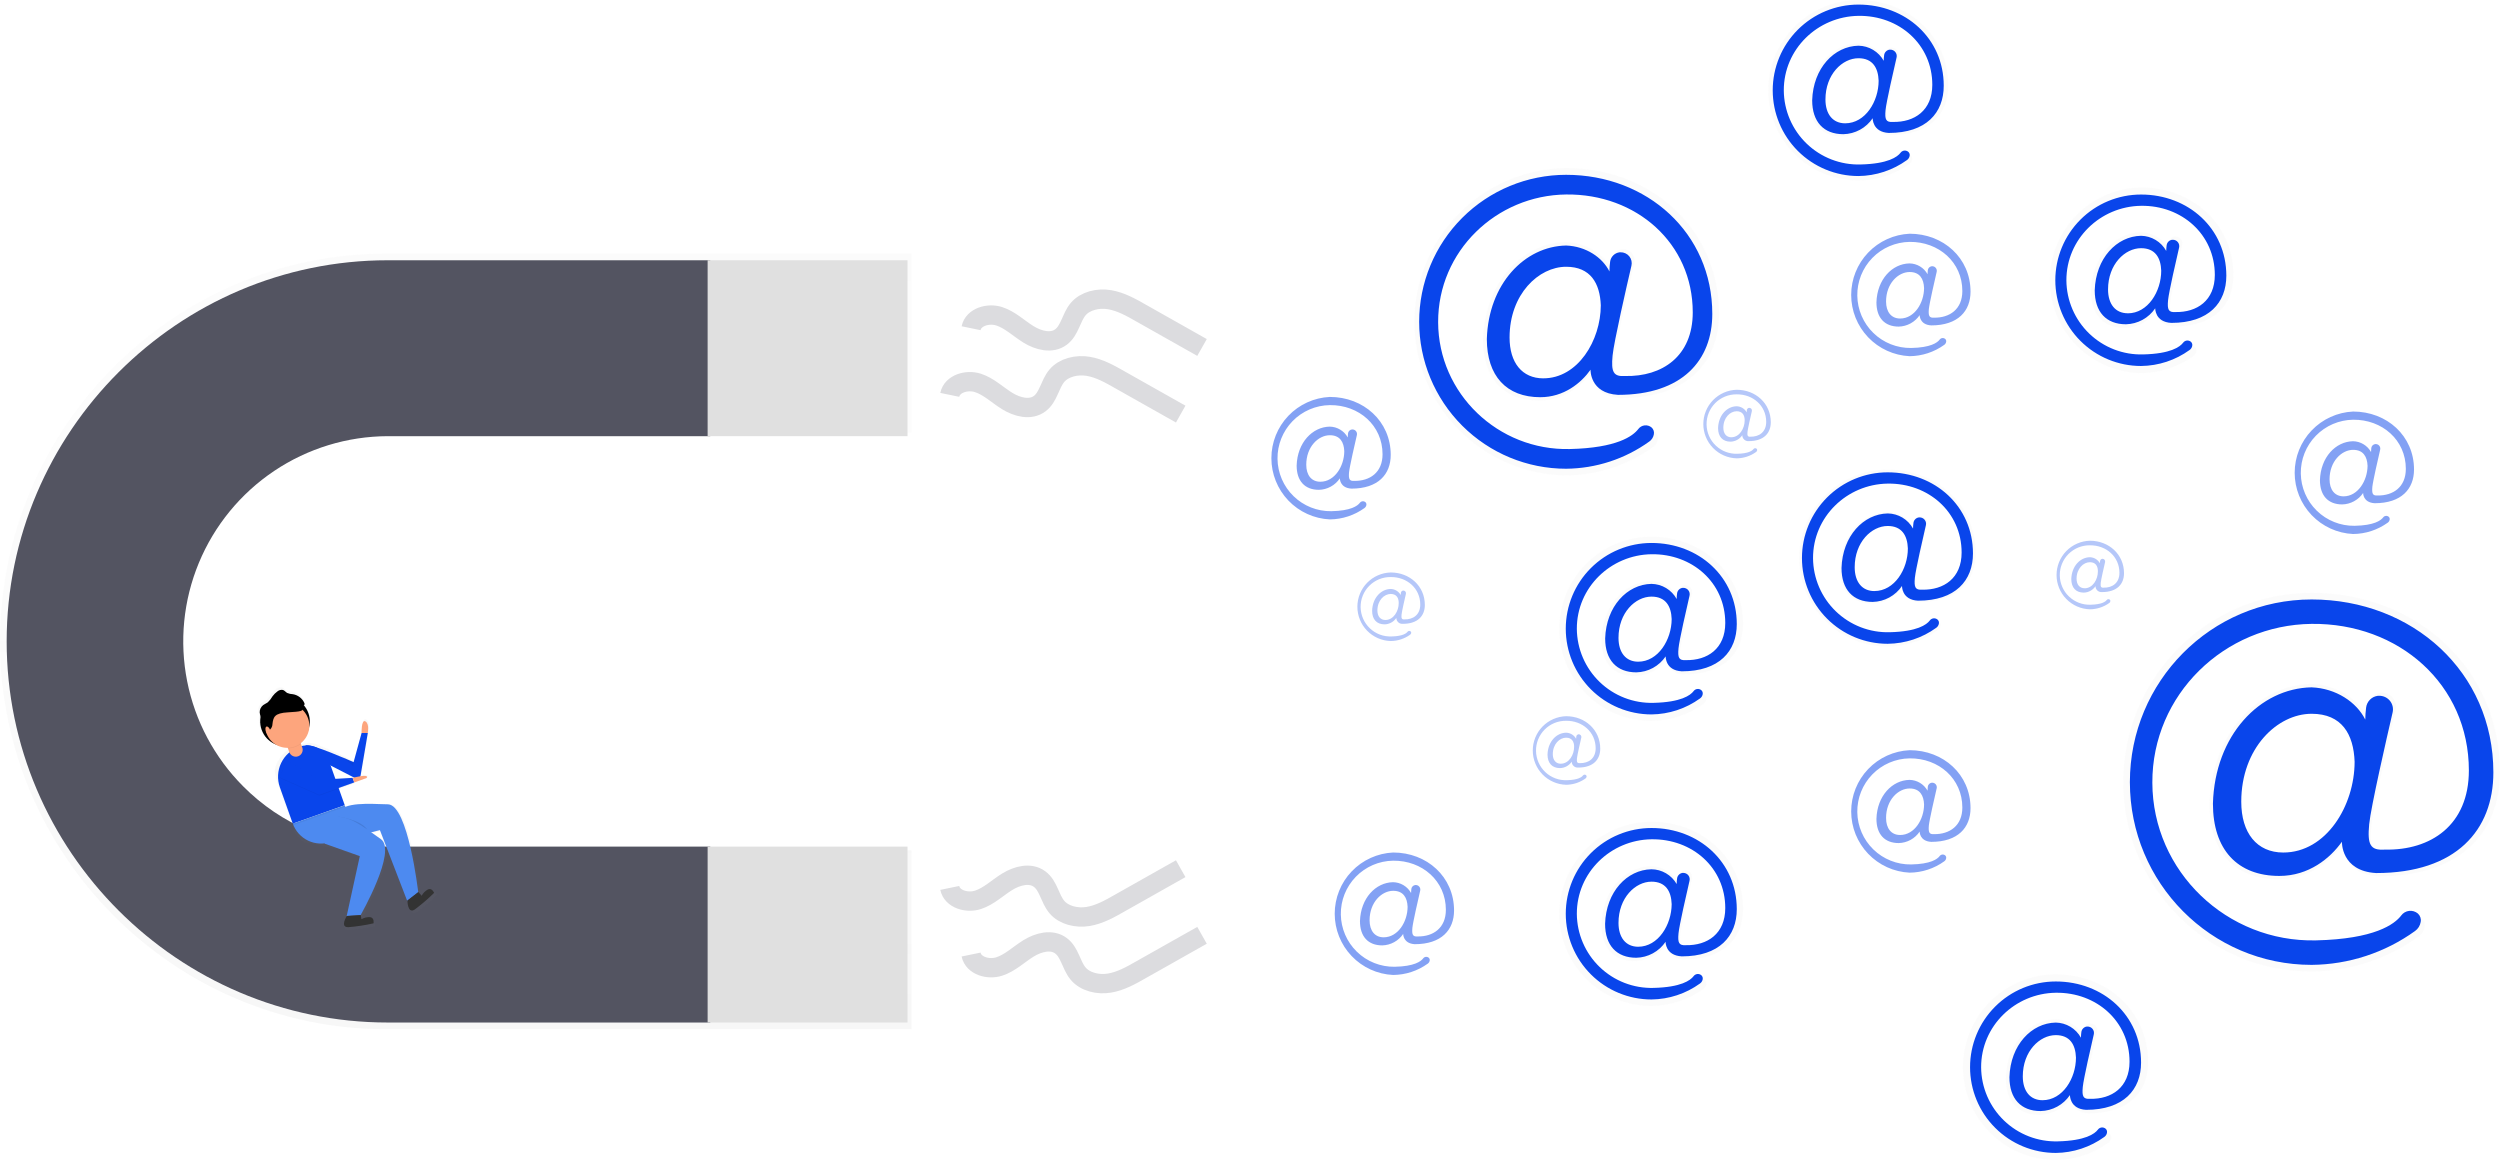 <svg width="388" height="181" viewBox="0 0 388 181" fill="none" xmlns="http://www.w3.org/2000/svg">
<g clip-path="url(#clip0)">
<g opacity="0.5">
<path opacity="0.5" d="M59.85 67.135H141.467V39.358H59.85C26.933 39.358 0 66.44 0 99.544C0 132.636 26.933 159.729 59.85 159.729H141.467V131.953H59.85C55.615 131.953 51.421 131.109 47.515 129.471C43.609 127.832 40.068 125.432 37.1 122.41C34.091 119.411 31.704 115.847 30.076 111.924C28.447 108 27.608 103.794 27.608 99.546C27.608 95.298 28.447 91.091 30.076 87.168C31.704 83.244 34.091 79.681 37.1 76.682C40.068 73.659 43.608 71.258 47.515 69.619C51.421 67.98 55.614 67.135 59.85 67.135Z" fill="url(#paint0_linear)"/>
</g>
<path d="M37.716 122.013C33.283 117.559 30.266 111.893 29.046 105.729C27.826 99.564 28.456 93.176 30.858 87.369C33.26 81.562 37.327 76.596 42.545 73.094C47.764 69.593 53.901 67.714 60.185 67.693H110.237V40.392H60.185C27.652 40.392 1.034 67.011 1.034 99.544C1.034 132.077 27.652 158.695 60.185 158.695H110.237V131.395H60.185C56.006 131.394 51.868 130.565 48.011 128.954C44.154 127.344 40.655 124.985 37.716 122.013Z" fill="#535461"/>
<path d="M140.846 131.395H109.823V158.695H140.846V131.395Z" fill="#E0E0E0"/>
<path d="M140.846 40.392H109.823V67.693H140.846V40.392Z" fill="#E0E0E0"/>
<g opacity="0.5">
<path opacity="0.5" d="M251.497 61.803C261.962 61.803 266.802 56.185 266.802 48.657C266.802 35.511 256.208 26.068 243.063 26.068C236.788 26.151 230.797 28.701 226.389 33.168C221.981 37.635 219.509 43.658 219.509 49.933C219.509 56.209 221.981 62.232 226.389 66.698C230.797 71.165 236.788 73.716 243.063 73.799C247.915 73.757 252.634 72.212 256.572 69.377C256.767 69.238 256.933 69.062 257.059 68.859C257.186 68.656 257.27 68.43 257.309 68.194C257.347 67.994 257.334 67.788 257.269 67.595C257.205 67.402 257.091 67.229 256.94 67.093C256.784 66.96 256.601 66.86 256.404 66.8C256.207 66.74 255.999 66.722 255.795 66.746C255.59 66.77 255.392 66.836 255.215 66.94C255.037 67.044 254.882 67.183 254.761 67.35C253.892 68.491 251.298 70.423 243.625 70.597C232.014 70.862 222.298 61.617 222.26 50.002C222.223 38.481 231.683 29.385 243.063 29.257C254.442 29.129 263.608 37.17 263.608 48.401C263.608 55.548 258.645 58.866 252.634 58.742C250.719 58.87 250.339 58.105 250.591 55.433C250.802 53.232 252.903 44.057 253.648 40.847C253.712 40.581 253.715 40.304 253.654 40.036C253.594 39.769 253.472 39.52 253.299 39.307C253.126 39.095 252.906 38.926 252.656 38.812C252.407 38.699 252.135 38.645 251.861 38.655H251.733C251.338 38.703 250.971 38.881 250.69 39.163C250.41 39.444 250.232 39.812 250.186 40.206C250.12 40.722 250.084 41.242 250.078 41.762C248.928 39.466 246.248 37.679 243.046 37.551C236.283 37.679 230.413 43.805 230.157 52.74C230.157 58.738 233.346 62.183 238.843 62.183C242.674 62.183 245.462 59.888 247.013 57.716C247.021 57.72 246.893 61.546 251.497 61.803ZM239.373 59.122C235.927 59.122 233.884 56.57 233.884 52.504C233.884 45.472 238.608 41.017 243.071 41.017C247.025 41.017 248.56 43.697 248.688 47.271C248.68 53.009 244.978 59.122 239.365 59.122H239.373Z" fill="url(#paint1_linear)"/>
</g>
<path d="M251.112 61.282C261.114 61.282 265.747 55.904 265.747 48.719C265.747 36.157 255.625 27.131 243.063 27.131C237.013 27.131 231.212 29.534 226.935 33.812C222.657 38.089 220.254 43.89 220.254 49.94C220.254 55.989 222.657 61.79 226.935 66.067C231.212 70.345 237.013 72.748 243.063 72.748C247.699 72.708 252.209 71.233 255.972 68.525C256.16 68.393 256.318 68.225 256.44 68.031C256.561 67.837 256.643 67.621 256.68 67.395C256.717 67.205 256.704 67.008 256.642 66.824C256.581 66.64 256.472 66.475 256.328 66.345C256.179 66.219 256.005 66.126 255.818 66.07C255.631 66.015 255.435 65.998 255.241 66.02C255.048 66.043 254.861 66.106 254.692 66.203C254.523 66.301 254.376 66.432 254.26 66.589C253.433 67.677 250.951 69.526 243.617 69.691C232.519 69.943 223.237 61.108 223.199 50.006C223.162 38.998 232.204 30.304 243.079 30.184C253.954 30.064 262.715 37.745 262.715 48.479C262.715 55.309 257.958 58.481 252.225 58.357C250.397 58.477 250.028 57.749 250.272 55.184C250.471 53.079 252.481 44.314 253.197 41.249C253.258 40.994 253.26 40.729 253.202 40.474C253.144 40.219 253.028 39.981 252.862 39.778C252.697 39.575 252.487 39.414 252.248 39.306C252.01 39.198 251.75 39.147 251.489 39.156H251.364C250.987 39.202 250.637 39.373 250.369 39.642C250.101 39.912 249.931 40.263 249.888 40.641C249.825 41.135 249.79 41.632 249.784 42.13C248.688 39.933 246.124 38.225 243.075 38.105C236.61 38.225 231.001 44.082 230.757 52.62C230.757 58.353 233.805 61.646 239.05 61.646C242.711 61.646 245.391 59.449 246.856 57.377C246.843 57.373 246.723 61.033 251.112 61.282ZM239.53 58.721C236.221 58.721 234.285 56.281 234.285 52.38C234.285 45.671 238.798 41.402 243.067 41.402C246.847 41.402 248.312 43.962 248.444 47.379C248.432 52.86 244.879 58.717 239.526 58.717L239.53 58.721Z" fill="#0945EB"/>
<g opacity="0.5">
<path opacity="0.5" d="M293.383 20.984C299.529 20.984 302.375 17.675 302.375 13.266C302.375 5.547 296.17 0 288.435 0C284.718 0 281.154 1.476 278.526 4.105C275.898 6.733 274.421 10.297 274.421 14.014C274.421 17.731 275.898 21.296 278.526 23.924C281.154 26.552 284.718 28.029 288.435 28.029C291.285 28.004 294.057 27.096 296.369 25.431C296.593 25.263 296.742 25.013 296.783 24.736C296.806 24.619 296.798 24.498 296.76 24.385C296.722 24.272 296.656 24.171 296.568 24.091C296.475 24.012 296.368 23.953 296.252 23.918C296.136 23.883 296.014 23.872 295.894 23.886C295.774 23.9 295.657 23.938 295.553 23.999C295.448 24.06 295.357 24.142 295.285 24.24C294.776 24.91 293.25 26.043 288.746 26.146C287.124 26.19 285.51 25.91 283.998 25.323C282.486 24.736 281.105 23.855 279.938 22.729C278.77 21.603 277.838 20.256 277.196 18.766C276.554 17.276 276.216 15.674 276.2 14.052C276.179 7.288 281.734 1.944 288.415 1.87C295.095 1.795 300.481 6.515 300.481 13.113C300.481 17.311 297.556 19.259 294.036 19.185C292.911 19.259 292.688 18.808 292.837 17.237C292.961 15.946 294.193 10.556 294.632 8.674C294.669 8.518 294.671 8.355 294.635 8.198C294.599 8.041 294.528 7.895 294.426 7.77C294.324 7.645 294.195 7.546 294.048 7.48C293.902 7.413 293.742 7.382 293.581 7.388H293.507C293.275 7.416 293.06 7.521 292.896 7.686C292.732 7.851 292.628 8.066 292.601 8.298C292.562 8.601 292.542 8.906 292.539 9.212C292.128 8.471 291.53 7.851 290.804 7.416C290.077 6.98 289.249 6.743 288.402 6.73C284.431 6.804 280.981 10.403 280.833 15.648C280.833 19.172 282.706 21.195 285.929 21.195C286.88 21.174 287.812 20.925 288.647 20.468C289.482 20.012 290.195 19.362 290.727 18.573C290.727 18.573 290.681 20.835 293.383 20.984ZM286.243 19.412C284.22 19.412 283.021 17.915 283.021 15.516C283.021 11.379 285.792 8.769 288.398 8.769C290.723 8.769 291.62 10.341 291.707 12.443C291.732 15.814 289.552 19.412 286.243 19.412Z" fill="url(#paint2_linear)"/>
</g>
<path d="M293.13 20.633C298.963 20.633 301.668 17.501 301.668 13.303C301.668 5.973 295.761 0.711 288.431 0.711C284.903 0.711 281.518 2.113 279.023 4.608C276.528 7.104 275.126 10.488 275.126 14.016C275.126 17.545 276.528 20.929 279.023 23.424C281.518 25.92 284.903 27.321 288.431 27.321C291.138 27.293 293.77 26.426 295.964 24.839C296.073 24.763 296.166 24.665 296.237 24.552C296.308 24.439 296.356 24.313 296.377 24.182C296.399 24.071 296.392 23.956 296.356 23.849C296.321 23.742 296.258 23.646 296.175 23.57C296.088 23.494 295.986 23.437 295.875 23.404C295.765 23.37 295.649 23.359 295.535 23.373C295.42 23.387 295.31 23.424 295.211 23.483C295.111 23.541 295.025 23.62 294.959 23.714C294.475 24.351 293.027 25.427 288.754 25.526C287.214 25.57 285.681 25.305 284.244 24.749C282.808 24.193 281.496 23.355 280.387 22.286C279.278 21.217 278.394 19.937 277.786 18.522C277.177 17.106 276.858 15.584 276.845 14.043C276.824 7.623 282.098 2.552 288.427 2.461C294.756 2.37 299.893 6.9 299.893 13.162C299.893 17.146 297.118 18.995 293.776 18.924C292.708 18.995 292.493 18.569 292.638 17.075C292.754 15.834 293.929 10.734 294.342 8.947C294.382 8.797 294.386 8.64 294.354 8.489C294.322 8.337 294.254 8.196 294.157 8.075C294.06 7.954 293.936 7.858 293.795 7.794C293.654 7.73 293.5 7.7 293.345 7.706H293.275C293.055 7.733 292.851 7.832 292.695 7.989C292.539 8.146 292.44 8.351 292.415 8.571C292.377 8.859 292.357 9.149 292.353 9.439C291.964 8.738 291.397 8.152 290.709 7.74C290.022 7.328 289.237 7.105 288.435 7.094C284.663 7.164 281.403 10.581 281.25 15.561C281.25 18.904 283.029 20.827 286.09 20.827C286.992 20.807 287.875 20.571 288.667 20.14C289.459 19.708 290.135 19.092 290.64 18.345C290.64 18.345 290.57 20.488 293.13 20.633ZM286.371 19.139C284.452 19.139 283.31 17.716 283.31 15.441C283.31 11.528 285.941 9.038 288.431 9.038C290.636 9.038 291.492 10.531 291.563 12.525C291.567 15.723 289.503 19.139 286.371 19.139Z" fill="#0945EB"/>
<g opacity="0.5">
<path opacity="0.5" d="M337.382 50.676C343.703 50.676 346.635 47.284 346.635 42.734C346.635 34.792 340.236 29.083 332.294 29.083C328.513 29.148 324.908 30.695 322.256 33.392C319.605 36.088 318.119 39.719 318.119 43.501C318.119 47.283 319.605 50.914 322.256 53.611C324.908 56.307 328.513 57.855 332.294 57.919C335.226 57.893 338.077 56.959 340.456 55.246C340.574 55.163 340.674 55.057 340.751 54.934C340.828 54.811 340.879 54.674 340.902 54.531C340.926 54.41 340.918 54.285 340.878 54.169C340.839 54.052 340.771 53.947 340.679 53.865C340.584 53.785 340.474 53.725 340.355 53.689C340.235 53.654 340.11 53.643 339.987 53.658C339.864 53.672 339.745 53.712 339.637 53.775C339.53 53.838 339.437 53.922 339.363 54.022C338.838 54.709 337.27 55.879 332.633 55.983C330.965 56.028 329.304 55.74 327.748 55.137C326.192 54.533 324.772 53.626 323.57 52.468C322.368 51.31 321.409 49.924 320.749 48.391C320.089 46.858 319.74 45.209 319.724 43.54C319.699 36.583 325.415 31.085 332.29 31.007C339.165 30.928 344.7 35.789 344.7 42.589C344.7 46.907 341.692 48.91 338.081 48.835C336.923 48.914 336.691 48.45 336.84 46.829C336.968 45.501 338.238 39.958 338.689 38.018C338.728 37.857 338.73 37.69 338.693 37.528C338.656 37.367 338.583 37.216 338.478 37.088C338.374 36.96 338.241 36.858 338.09 36.789C337.939 36.721 337.775 36.689 337.61 36.694H337.531C337.292 36.723 337.07 36.831 336.9 37.001C336.731 37.172 336.623 37.395 336.596 37.633C336.556 37.945 336.534 38.258 336.53 38.572C336.107 37.815 335.493 37.181 334.749 36.735C334.005 36.289 333.158 36.045 332.29 36.029C328.203 36.107 324.658 39.805 324.501 45.203C324.501 48.827 326.429 50.907 329.746 50.907C330.725 50.886 331.683 50.629 332.542 50.16C333.401 49.691 334.134 49.022 334.681 48.21C334.681 48.21 334.607 50.527 337.382 50.676ZM330.056 49.058C327.988 49.058 326.747 47.516 326.747 45.05C326.747 40.81 329.601 38.109 332.298 38.109C334.689 38.109 335.608 39.727 335.69 41.886C335.686 45.356 333.452 49.058 330.056 49.058Z" fill="url(#paint3_linear)"/>
</g>
<path d="M336.989 50.113C342.822 50.113 345.527 46.982 345.527 42.783C345.527 35.454 339.62 30.192 332.29 30.192C328.762 30.192 325.377 31.594 322.882 34.089C320.387 36.584 318.985 39.968 318.985 43.497C318.985 47.026 320.387 50.41 322.882 52.905C325.377 55.4 328.762 56.802 332.29 56.802C334.997 56.774 337.629 55.907 339.823 54.32C339.932 54.243 340.025 54.146 340.096 54.033C340.167 53.92 340.214 53.794 340.236 53.662C340.258 53.551 340.251 53.437 340.215 53.33C340.18 53.222 340.117 53.126 340.034 53.05C339.947 52.974 339.845 52.918 339.734 52.884C339.624 52.85 339.508 52.84 339.394 52.853C339.279 52.867 339.169 52.904 339.069 52.963C338.97 53.022 338.884 53.101 338.817 53.195C338.334 53.832 336.886 54.907 332.613 55.007C331.073 55.05 329.54 54.786 328.103 54.23C326.667 53.673 325.355 52.836 324.246 51.767C323.137 50.697 322.253 49.418 321.645 48.002C321.036 46.587 320.717 45.064 320.704 43.524C320.683 37.104 325.957 32.033 332.286 31.942C338.615 31.851 343.74 36.393 343.74 42.668C343.74 46.651 340.964 48.5 337.622 48.43C336.555 48.5 336.34 48.074 336.485 46.581C336.6 45.34 337.775 40.239 338.189 38.453C338.228 38.303 338.232 38.146 338.2 37.994C338.168 37.843 338.101 37.701 338.004 37.58C337.907 37.459 337.783 37.363 337.642 37.299C337.501 37.235 337.347 37.205 337.192 37.212H337.122C336.902 37.238 336.697 37.338 336.541 37.495C336.385 37.651 336.287 37.856 336.261 38.076C336.224 38.364 336.203 38.654 336.199 38.945C335.812 38.243 335.246 37.656 334.558 37.244C333.871 36.831 333.087 36.608 332.286 36.595C328.514 36.666 325.254 40.082 325.101 45.063C325.101 48.405 326.88 50.328 329.941 50.328C330.842 50.308 331.726 50.073 332.518 49.641C333.309 49.209 333.986 48.594 334.491 47.846C334.491 47.846 334.429 49.981 336.989 50.113ZM330.23 48.62C328.311 48.62 327.169 47.197 327.169 44.922C327.169 41.009 329.8 38.519 332.29 38.519C334.495 38.519 335.351 40.012 335.421 42.006C335.426 45.216 333.362 48.628 330.23 48.628V48.62Z" fill="#0945EB"/>
<g opacity="0.5">
<path opacity="0.5" d="M297.825 93.447C303.852 93.447 306.644 90.212 306.644 85.877C306.644 78.307 300.543 72.868 292.973 72.868C289.328 72.868 285.831 74.316 283.253 76.894C280.676 79.472 279.228 82.968 279.228 86.613C279.228 90.259 280.676 93.755 283.253 96.333C285.831 98.911 289.328 100.359 292.973 100.359C295.768 100.334 298.486 99.444 300.754 97.811C300.864 97.73 300.958 97.628 301.029 97.511C301.1 97.394 301.147 97.264 301.167 97.128C301.19 97.013 301.182 96.895 301.145 96.784C301.108 96.673 301.043 96.574 300.956 96.495C300.866 96.421 300.762 96.366 300.65 96.333C300.538 96.3 300.42 96.291 300.304 96.305C300.188 96.318 300.076 96.356 299.975 96.414C299.874 96.472 299.786 96.551 299.715 96.644C299.215 97.302 297.722 98.415 293.3 98.514C291.71 98.555 290.127 98.28 288.645 97.704C287.162 97.127 285.809 96.262 284.663 95.158C283.518 94.054 282.604 92.734 281.974 91.273C281.344 89.812 281.011 88.241 280.994 86.65C280.973 80.032 286.421 74.775 292.99 74.704C299.558 74.634 304.824 79.254 304.824 85.732C304.824 89.869 301.957 91.759 298.503 91.685C297.399 91.759 297.18 91.317 297.329 89.774C297.411 88.504 298.652 83.205 299.066 81.372C299.103 81.219 299.104 81.059 299.069 80.905C299.034 80.752 298.964 80.608 298.865 80.486C298.765 80.364 298.638 80.266 298.494 80.201C298.351 80.136 298.194 80.105 298.036 80.111H297.962C297.735 80.138 297.523 80.241 297.362 80.403C297.201 80.565 297.099 80.777 297.072 81.004C297.034 81.302 297.014 81.602 297.01 81.902C296.608 81.179 296.023 80.575 295.314 80.149C294.604 79.724 293.796 79.492 292.969 79.478C289.072 79.552 285.693 83.081 285.544 88.227C285.544 91.68 287.381 93.666 290.541 93.666C291.473 93.645 292.387 93.4 293.206 92.952C294.024 92.505 294.723 91.867 295.244 91.093C295.244 91.093 295.178 93.298 297.825 93.447ZM290.839 91.891C288.853 91.891 287.678 90.423 287.678 88.069C287.678 84.028 290.4 81.451 292.969 81.451C295.248 81.451 296.129 82.994 296.204 85.054C296.208 88.375 294.073 91.891 290.839 91.891Z" fill="url(#paint4_linear)"/>
</g>
<path d="M297.668 93.228C303.5 93.228 306.205 90.096 306.205 85.898C306.205 78.568 300.299 73.306 292.969 73.306C289.44 73.306 286.056 74.708 283.561 77.203C281.066 79.698 279.664 83.082 279.664 86.611C279.664 90.14 281.066 93.524 283.561 96.019C286.056 98.514 289.44 99.916 292.969 99.916C295.676 99.888 298.308 99.021 300.501 97.434C300.61 97.358 300.703 97.26 300.774 97.147C300.845 97.034 300.893 96.908 300.915 96.777C300.937 96.666 300.929 96.551 300.894 96.444C300.858 96.337 300.796 96.24 300.712 96.164C300.625 96.089 300.523 96.032 300.413 95.998C300.303 95.965 300.187 95.954 300.072 95.968C299.958 95.981 299.847 96.019 299.748 96.078C299.649 96.136 299.563 96.215 299.496 96.309C299.012 96.946 297.564 98.022 293.291 98.121C291.752 98.164 290.218 97.9 288.782 97.344C287.345 96.788 286.034 95.95 284.925 94.881C283.816 93.812 282.932 92.532 282.323 91.117C281.715 89.701 281.395 88.179 281.383 86.638C281.362 80.218 286.636 75.147 292.965 75.056C299.293 74.965 304.443 79.482 304.443 85.757C304.443 89.74 301.668 91.589 298.326 91.519C297.258 91.589 297.043 91.163 297.188 89.67C297.304 88.429 298.479 83.329 298.892 81.542C298.932 81.392 298.936 81.235 298.904 81.084C298.872 80.932 298.804 80.79 298.707 80.67C298.61 80.549 298.486 80.453 298.345 80.389C298.204 80.325 298.05 80.295 297.895 80.301H297.825C297.605 80.328 297.401 80.427 297.245 80.584C297.089 80.741 296.99 80.946 296.965 81.166C296.927 81.454 296.906 81.744 296.903 82.034C296.515 81.333 295.949 80.746 295.262 80.333C294.575 79.921 293.791 79.697 292.989 79.685C289.217 79.755 285.958 83.172 285.804 88.152C285.804 91.494 287.583 93.418 290.644 93.418C291.546 93.398 292.429 93.162 293.221 92.73C294.013 92.298 294.689 91.683 295.194 90.936C295.194 90.936 295.107 93.083 297.668 93.228ZM290.909 91.734C288.99 91.734 287.848 90.311 287.848 88.036C287.848 84.123 290.479 81.633 292.969 81.633C295.174 81.633 296.03 83.126 296.1 85.12C296.104 88.317 294.04 91.73 290.909 91.73V91.734Z" fill="#0945EB"/>
<g opacity="0.5">
<path opacity="0.5" d="M261.346 104.69C267.617 104.69 270.525 101.323 270.525 96.83C270.525 88.971 264.175 83.292 256.295 83.292C252.501 83.292 248.863 84.799 246.181 87.481C243.498 90.164 241.991 93.802 241.991 97.596C241.991 101.389 243.498 105.028 246.181 107.71C248.863 110.393 252.501 111.9 256.295 111.9C259.203 111.874 262.031 110.947 264.39 109.248C264.507 109.165 264.607 109.06 264.683 108.939C264.759 108.817 264.81 108.682 264.833 108.541C264.856 108.421 264.848 108.298 264.809 108.183C264.771 108.068 264.703 107.965 264.614 107.883C264.52 107.803 264.41 107.743 264.292 107.707C264.174 107.671 264.049 107.66 263.927 107.674C263.804 107.689 263.686 107.728 263.579 107.791C263.472 107.853 263.379 107.936 263.306 108.036C262.785 108.719 261.238 109.877 256.63 109.98C254.974 110.027 253.325 109.743 251.779 109.146C250.234 108.548 248.823 107.648 247.629 106.499C246.435 105.35 245.482 103.974 244.826 102.453C244.17 100.931 243.823 99.294 243.807 97.637C243.786 90.733 249.453 85.281 256.274 85.203C263.095 85.124 268.589 89.947 268.589 96.677C268.589 100.963 265.606 102.948 262.012 102.882C260.866 102.956 260.634 102.501 260.771 100.892C260.895 99.573 262.156 94.076 262.603 92.152C262.642 91.992 262.644 91.826 262.608 91.665C262.572 91.505 262.499 91.355 262.395 91.228C262.291 91.1 262.159 90.999 262.009 90.931C261.86 90.863 261.696 90.831 261.532 90.837H261.453C261.217 90.865 260.996 90.972 260.828 91.141C260.66 91.31 260.554 91.531 260.527 91.767C260.487 92.077 260.465 92.39 260.461 92.702C260.042 91.95 259.433 91.321 258.695 90.878C257.956 90.435 257.115 90.194 256.254 90.179C252.2 90.253 248.68 93.927 248.527 99.279C248.527 102.874 250.438 104.938 253.726 104.938C254.708 104.92 255.67 104.665 256.531 104.194C257.392 103.723 258.126 103.05 258.669 102.233C258.669 102.233 258.591 104.537 261.346 104.69ZM254.078 103.085C252.01 103.085 250.769 101.554 250.769 99.105C250.769 94.899 253.598 92.222 256.274 92.222C258.645 92.222 259.584 93.827 259.642 95.97C259.662 99.412 257.445 103.081 254.078 103.081V103.085Z" fill="url(#paint5_linear)"/>
</g>
<path d="M261.011 104.189C266.843 104.189 269.548 101.058 269.548 96.859C269.548 89.529 263.641 84.268 256.312 84.268C252.783 84.268 249.399 85.67 246.904 88.165C244.408 90.66 243.007 94.044 243.007 97.573C243.007 101.102 244.408 104.486 246.904 106.981C249.399 109.476 252.783 110.878 256.312 110.878C259.019 110.85 261.651 109.983 263.844 108.396C263.953 108.319 264.046 108.222 264.117 108.109C264.188 107.996 264.236 107.87 264.258 107.738C264.279 107.627 264.272 107.513 264.237 107.406C264.201 107.298 264.139 107.202 264.055 107.126C263.968 107.05 263.866 106.994 263.756 106.96C263.646 106.926 263.529 106.916 263.415 106.929C263.3 106.943 263.19 106.98 263.091 107.039C262.992 107.098 262.906 107.177 262.839 107.271C262.355 107.908 260.907 108.983 256.634 109.083C255.094 109.126 253.561 108.862 252.125 108.306C250.688 107.749 249.377 106.912 248.268 105.843C247.159 104.773 246.274 103.493 245.666 102.078C245.058 100.663 244.738 99.14 244.725 97.6C244.705 91.18 249.979 86.109 256.307 86.018C262.636 85.927 267.761 90.427 267.761 96.69C267.761 100.673 264.986 102.522 261.644 102.452C260.576 102.522 260.361 102.096 260.506 100.603C260.622 99.362 261.797 94.262 262.21 92.475C262.25 92.325 262.254 92.168 262.222 92.016C262.19 91.865 262.122 91.723 262.025 91.602C261.928 91.481 261.804 91.385 261.663 91.321C261.522 91.257 261.368 91.227 261.213 91.234H261.143C260.923 91.26 260.719 91.36 260.563 91.517C260.407 91.674 260.308 91.878 260.283 92.098C260.245 92.386 260.224 92.676 260.221 92.967C259.833 92.265 259.267 91.678 258.58 91.266C257.893 90.853 257.109 90.63 256.307 90.617C252.535 90.688 249.276 94.104 249.122 99.085C249.122 102.427 250.901 104.35 253.962 104.35C254.864 104.33 255.747 104.095 256.539 103.663C257.331 103.231 258.007 102.616 258.512 101.869C258.512 101.869 258.429 104.048 261.011 104.189ZM254.252 102.696C252.332 102.696 251.191 101.273 251.191 98.998C251.191 95.085 253.821 92.595 256.312 92.595C258.516 92.595 259.373 94.088 259.443 96.082C259.426 99.283 257.362 102.696 254.235 102.696H254.252Z" fill="#0945EB"/>
<g opacity="0.5">
<path opacity="0.5" d="M261.346 148.925C267.617 148.925 270.525 145.558 270.525 141.066C270.525 133.206 264.175 127.527 256.295 127.527C252.501 127.527 248.863 129.034 246.181 131.717C243.498 134.399 241.991 138.037 241.991 141.831C241.991 145.624 243.498 149.263 246.181 151.945C248.863 154.628 252.501 156.135 256.295 156.135C259.203 156.109 262.031 155.183 264.39 153.483C264.507 153.401 264.607 153.296 264.683 153.174C264.759 153.053 264.81 152.917 264.833 152.776C264.856 152.657 264.848 152.534 264.809 152.418C264.771 152.303 264.703 152.2 264.614 152.118C264.52 152.038 264.41 151.978 264.292 151.942C264.174 151.906 264.049 151.895 263.927 151.91C263.804 151.924 263.686 151.964 263.579 152.026C263.472 152.088 263.379 152.172 263.306 152.271C262.785 152.954 261.238 154.112 256.63 154.215C254.974 154.262 253.325 153.978 251.779 153.381C250.234 152.783 248.823 151.883 247.629 150.734C246.435 149.585 245.482 148.209 244.826 146.688C244.17 145.166 243.823 143.529 243.807 141.872C243.786 134.969 249.453 129.517 256.274 129.438C263.095 129.359 268.589 134.183 268.589 140.913C268.589 145.198 265.606 147.183 262.012 147.117C260.866 147.192 260.634 146.737 260.771 145.128C260.895 143.808 262.156 138.311 262.603 136.387C262.642 136.228 262.644 136.061 262.608 135.901C262.572 135.74 262.499 135.59 262.395 135.463C262.291 135.335 262.159 135.234 262.009 135.166C261.86 135.098 261.696 135.066 261.532 135.072H261.453C261.217 135.1 260.996 135.207 260.828 135.376C260.66 135.545 260.554 135.766 260.527 136.003C260.487 136.313 260.465 136.625 260.461 136.937C260.042 136.185 259.433 135.556 258.695 135.113C257.956 134.671 257.115 134.429 256.254 134.414C252.2 134.489 248.68 138.162 248.527 143.514C248.527 147.109 250.438 149.173 253.726 149.173C254.705 149.158 255.666 148.907 256.527 148.44C257.388 147.973 258.123 147.305 258.669 146.493C258.669 146.493 258.591 148.772 261.346 148.925ZM254.078 147.32C252.01 147.32 250.769 145.789 250.769 143.341C250.769 139.134 253.598 136.458 256.274 136.458C258.645 136.458 259.584 138.063 259.642 140.205C259.662 143.647 257.445 147.32 254.078 147.32Z" fill="url(#paint6_linear)"/>
</g>
<path d="M261.011 148.429C266.843 148.429 269.548 145.297 269.548 141.099C269.548 133.769 263.641 128.507 256.312 128.507C252.783 128.507 249.399 129.909 246.904 132.404C244.408 134.9 243.007 138.284 243.007 141.812C243.007 145.341 244.408 148.725 246.904 151.22C249.399 153.715 252.783 155.117 256.312 155.117C259.019 155.089 261.651 154.222 263.844 152.635C263.953 152.559 264.046 152.461 264.117 152.348C264.188 152.235 264.236 152.109 264.258 151.978C264.279 151.867 264.272 151.752 264.237 151.645C264.201 151.538 264.139 151.442 264.055 151.365C263.968 151.29 263.866 151.233 263.756 151.199C263.646 151.166 263.529 151.155 263.415 151.169C263.3 151.182 263.19 151.22 263.091 151.279C262.992 151.337 262.906 151.416 262.839 151.51C262.355 152.147 260.907 153.223 256.634 153.322C255.094 153.366 253.561 153.101 252.125 152.545C250.688 151.989 249.377 151.151 248.268 150.082C247.159 149.013 246.274 147.733 245.666 146.318C245.058 144.902 244.738 143.38 244.725 141.839C244.705 135.419 249.979 130.348 256.307 130.257C262.636 130.166 267.761 134.667 267.761 140.929C267.761 144.913 264.986 146.762 261.644 146.691C260.576 146.762 260.361 146.336 260.506 144.842C260.622 143.601 261.797 138.501 262.21 136.714C262.25 136.564 262.254 136.407 262.222 136.256C262.19 136.104 262.122 135.963 262.025 135.842C261.928 135.721 261.804 135.625 261.663 135.561C261.522 135.497 261.368 135.467 261.213 135.473H261.143C260.923 135.5 260.719 135.599 260.563 135.756C260.407 135.913 260.308 136.118 260.283 136.338C260.245 136.626 260.224 136.916 260.221 137.206C259.825 136.513 259.254 135.936 258.565 135.533C257.876 135.13 257.093 134.915 256.295 134.911C252.523 134.981 249.263 138.398 249.11 143.378C249.11 146.72 250.889 148.644 253.95 148.644C254.851 148.624 255.735 148.388 256.527 147.956C257.318 147.524 257.995 146.909 258.5 146.162C258.5 146.162 258.429 148.284 261.011 148.429ZM254.252 146.935C252.332 146.935 251.191 145.512 251.191 143.237C251.191 139.324 253.821 136.834 256.312 136.834C258.516 136.834 259.373 138.327 259.443 140.321C259.426 143.519 257.362 146.935 254.235 146.935H254.252Z" fill="#0945EB"/>
<g opacity="0.5">
<path opacity="0.5" d="M324.15 172.801C330.47 172.801 333.399 169.409 333.399 164.863C333.399 156.925 327 151.212 319.062 151.212C315.239 151.212 311.572 152.731 308.868 155.435C306.165 158.138 304.646 161.805 304.646 165.628C304.646 169.451 306.165 173.118 308.868 175.821C311.572 178.525 315.239 180.044 319.062 180.044C321.993 180.018 324.844 179.085 327.223 177.371C327.341 177.288 327.442 177.182 327.519 177.059C327.595 176.936 327.647 176.799 327.67 176.656C327.693 176.535 327.685 176.41 327.646 176.293C327.607 176.177 327.538 176.072 327.446 175.99C327.351 175.91 327.241 175.85 327.122 175.814C327.003 175.779 326.878 175.768 326.755 175.783C326.631 175.797 326.512 175.837 326.405 175.9C326.298 175.963 326.204 176.047 326.131 176.147C325.606 176.834 324.038 178.004 319.405 178.108C317.739 178.151 316.081 177.862 314.527 177.258C312.973 176.654 311.555 175.747 310.356 174.59C309.156 173.433 308.198 172.048 307.538 170.518C306.878 168.987 306.529 167.34 306.512 165.674C306.487 158.716 312.204 153.223 319.078 153.144C325.953 153.066 331.488 157.922 331.488 164.726C331.488 169.045 328.481 171.047 324.869 170.968C323.711 171.047 323.484 170.583 323.628 168.962C323.757 167.634 325.027 162.091 325.477 160.155C325.517 159.995 325.518 159.827 325.481 159.666C325.445 159.504 325.371 159.354 325.267 159.225C325.162 159.097 325.029 158.995 324.878 158.927C324.728 158.858 324.563 158.826 324.398 158.832H324.319C324.08 158.86 323.858 158.968 323.688 159.139C323.519 159.309 323.412 159.532 323.384 159.771C323.344 160.082 323.322 160.396 323.318 160.71C322.895 159.952 322.282 159.319 321.538 158.872C320.794 158.426 319.946 158.182 319.078 158.166C314.992 158.244 311.447 161.942 311.294 167.341C311.294 170.964 313.221 173.045 316.534 173.045C317.513 173.023 318.472 172.767 319.33 172.297C320.189 171.828 320.923 171.159 321.469 170.348C321.469 170.348 321.374 172.648 324.15 172.801ZM316.828 171.183C314.76 171.183 313.519 169.64 313.519 167.175C313.519 162.935 316.373 160.238 319.07 160.238C321.461 160.238 322.379 161.856 322.462 164.015C322.454 167.481 320.216 171.183 316.824 171.183H316.828Z" fill="url(#paint7_linear)"/>
</g>
<path d="M323.757 172.246C329.589 172.246 332.294 169.115 332.294 164.916C332.294 157.587 326.387 152.325 319.058 152.325C315.529 152.325 312.145 153.727 309.65 156.222C307.154 158.717 305.753 162.101 305.753 165.63C305.753 169.159 307.154 172.543 309.65 175.038C312.145 177.533 315.529 178.935 319.058 178.935C321.765 178.907 324.397 178.04 326.59 176.453C326.699 176.376 326.792 176.279 326.863 176.166C326.934 176.053 326.982 175.927 327.004 175.795C327.025 175.685 327.018 175.57 326.983 175.463C326.947 175.355 326.885 175.259 326.801 175.183C326.714 175.108 326.612 175.051 326.502 175.017C326.392 174.983 326.276 174.973 326.161 174.986C326.047 175 325.936 175.038 325.837 175.096C325.738 175.155 325.652 175.234 325.585 175.328C325.101 175.965 323.653 177.04 319.38 177.14C317.84 177.183 316.307 176.919 314.871 176.363C313.434 175.806 312.123 174.969 311.014 173.9C309.905 172.83 309.02 171.551 308.412 170.135C307.804 168.72 307.484 167.197 307.471 165.657C307.451 159.237 312.725 154.166 319.053 154.075C325.382 153.984 330.503 158.517 330.503 164.776C330.503 168.759 327.728 170.608 324.385 170.538C323.318 170.608 323.103 170.182 323.248 168.689C323.364 167.448 324.538 162.348 324.952 160.561C324.992 160.411 324.996 160.254 324.964 160.103C324.931 159.951 324.864 159.809 324.767 159.688C324.67 159.568 324.546 159.471 324.405 159.407C324.264 159.343 324.11 159.313 323.955 159.32H323.885C323.665 159.346 323.461 159.446 323.305 159.603C323.149 159.76 323.05 159.965 323.025 160.184C322.987 160.472 322.966 160.763 322.962 161.053C322.575 160.351 322.009 159.765 321.322 159.352C320.635 158.94 319.851 158.716 319.049 158.704C315.277 158.774 312.017 162.191 311.864 167.171C311.864 170.513 313.643 172.437 316.704 172.437C317.606 172.417 318.489 172.181 319.281 171.749C320.073 171.317 320.749 170.702 321.254 169.955C321.254 169.955 321.196 172.106 323.757 172.246ZM316.998 170.753C315.078 170.753 313.937 169.33 313.937 167.055C313.937 163.142 316.567 160.652 319.058 160.652C321.262 160.652 322.119 162.145 322.189 164.139C322.193 167.34 320.129 170.753 316.998 170.753Z" fill="#0945EB"/>
<path opacity="0.5" d="M299.728 130.658C303.893 130.658 305.825 128.421 305.825 125.426C305.825 120.193 301.606 116.429 296.373 116.429C293.929 116.543 291.623 117.594 289.934 119.364C288.245 121.134 287.303 123.486 287.303 125.932C287.303 128.379 288.245 130.731 289.934 132.501C291.623 134.271 293.929 135.322 296.373 135.436C298.305 135.419 300.183 134.803 301.751 133.674C301.829 133.619 301.895 133.549 301.945 133.468C301.996 133.387 302.029 133.296 302.044 133.202C302.06 133.123 302.055 133.041 302.03 132.964C302.005 132.887 301.96 132.818 301.9 132.764C301.837 132.71 301.764 132.671 301.686 132.647C301.607 132.623 301.524 132.616 301.443 132.626C301.361 132.635 301.282 132.662 301.212 132.703C301.141 132.745 301.079 132.801 301.031 132.867C300.688 133.322 299.654 134.108 296.597 134.162C295.516 134.177 294.442 133.978 293.438 133.578C292.434 133.178 291.518 132.584 290.743 131.83C289.178 130.307 288.283 128.225 288.253 126.042C288.224 123.859 289.062 121.753 290.585 120.189C292.108 118.624 294.19 117.728 296.373 117.699C300.894 117.649 304.555 120.851 304.555 125.322C304.555 128.168 302.574 129.488 300.183 129.459C299.422 129.508 299.269 129.206 299.356 128.139C299.438 127.262 300.278 123.61 300.572 122.348C300.597 122.242 300.598 122.132 300.574 122.026C300.55 121.919 300.501 121.82 300.432 121.735C300.364 121.651 300.276 121.584 300.177 121.538C300.078 121.493 299.969 121.472 299.86 121.475H299.811C299.654 121.494 299.507 121.565 299.396 121.677C299.284 121.788 299.213 121.935 299.194 122.092C299.169 122.298 299.155 122.505 299.153 122.712C298.875 122.212 298.47 121.795 297.979 121.501C297.488 121.206 296.929 121.047 296.357 121.037C293.664 121.087 291.327 123.519 291.223 127.084C291.223 129.471 292.493 130.844 294.677 130.844C295.322 130.83 295.954 130.661 296.52 130.351C297.085 130.042 297.569 129.601 297.929 129.066C297.929 129.066 297.9 130.555 299.728 130.658ZM294.901 129.591C293.527 129.591 292.717 128.574 292.717 126.948C292.717 124.152 294.599 122.373 296.377 122.373C297.953 122.373 298.561 123.44 298.615 124.855C298.611 127.151 297.138 129.591 294.901 129.591Z" fill="#0945EB"/>
<path opacity="0.5" d="M219.572 146.538C223.737 146.538 225.669 144.3 225.669 141.306C225.669 136.073 221.45 132.309 216.217 132.309C213.773 132.423 211.467 133.474 209.778 135.244C208.089 137.013 207.147 139.366 207.147 141.812C207.147 144.259 208.089 146.611 209.778 148.381C211.467 150.151 213.773 151.202 216.217 151.316C218.148 151.298 220.027 150.683 221.594 149.554C221.672 149.499 221.738 149.428 221.789 149.348C221.839 149.267 221.873 149.176 221.888 149.082C221.904 149.003 221.899 148.921 221.874 148.844C221.848 148.767 221.803 148.698 221.743 148.644C221.681 148.59 221.608 148.55 221.529 148.527C221.451 148.503 221.368 148.496 221.286 148.505C221.205 148.515 221.126 148.542 221.055 148.583C220.984 148.625 220.923 148.681 220.875 148.747C220.531 149.202 219.497 149.988 216.44 150.042C215.359 150.056 214.286 149.858 213.282 149.458C212.277 149.058 211.362 148.464 210.587 147.71C209.022 146.187 208.127 144.105 208.097 141.922C208.068 139.739 208.906 137.633 210.429 136.069C211.952 134.504 214.034 133.608 216.217 133.579C220.738 133.529 224.399 136.731 224.399 141.202C224.399 144.048 222.417 145.368 220.027 145.339C219.265 145.388 219.112 145.086 219.199 144.019C219.282 143.142 220.122 139.49 220.415 138.228C220.441 138.122 220.442 138.012 220.418 137.905C220.393 137.799 220.345 137.7 220.276 137.615C220.207 137.531 220.12 137.463 220.02 137.418C219.921 137.373 219.813 137.352 219.704 137.355H219.654C219.497 137.374 219.351 137.445 219.239 137.556C219.127 137.668 219.056 137.814 219.038 137.972C219.012 138.177 218.998 138.385 218.997 138.592C218.718 138.092 218.313 137.674 217.823 137.38C217.332 137.086 216.772 136.926 216.2 136.917C213.508 136.966 211.17 139.399 211.067 142.964C211.067 145.351 212.337 146.724 214.521 146.724C215.166 146.71 215.798 146.54 216.363 146.231C216.929 145.921 217.412 145.481 217.772 144.946C217.772 144.946 217.743 146.435 219.572 146.538ZM214.744 145.471C213.371 145.471 212.56 144.453 212.56 142.828C212.56 140.031 214.442 138.253 216.221 138.253C217.797 138.253 218.405 139.32 218.459 140.735C218.455 143.03 216.982 145.471 214.744 145.471Z" fill="#0945EB"/>
<path opacity="0.5" d="M209.743 75.834C213.909 75.834 215.84 73.596 215.84 70.601C215.84 65.368 211.621 61.604 206.389 61.604C203.945 61.718 201.639 62.769 199.95 64.539C198.261 66.309 197.318 68.661 197.318 71.108C197.318 73.554 198.261 75.907 199.95 77.677C201.639 79.446 203.945 80.497 206.389 80.611C208.32 80.594 210.199 79.978 211.766 78.849C211.844 78.794 211.91 78.724 211.961 78.643C212.011 78.562 212.045 78.472 212.06 78.378C212.076 78.298 212.071 78.216 212.045 78.139C212.02 78.062 211.975 77.993 211.915 77.939C211.852 77.886 211.78 77.846 211.701 77.822C211.622 77.799 211.54 77.791 211.458 77.801C211.376 77.811 211.298 77.837 211.227 77.879C211.156 77.92 211.095 77.976 211.046 78.043C210.703 78.498 209.669 79.284 206.612 79.337C205.531 79.352 204.458 79.154 203.453 78.754C202.449 78.353 201.533 77.759 200.759 77.005C199.984 76.251 199.365 75.352 198.938 74.359C198.511 73.366 198.283 72.298 198.269 71.217C198.254 70.136 198.452 69.063 198.853 68.059C199.253 67.055 199.847 66.139 200.601 65.364C201.355 64.589 202.254 63.971 203.247 63.544C204.24 63.116 205.308 62.889 206.389 62.874C210.91 62.825 214.571 66.026 214.571 70.498C214.571 73.344 212.589 74.663 210.198 74.634C209.437 74.684 209.284 74.382 209.371 73.315C209.454 72.438 210.293 68.785 210.587 67.524C210.613 67.418 210.613 67.307 210.589 67.201C210.565 67.095 210.517 66.995 210.448 66.911C210.379 66.826 210.291 66.759 210.192 66.714C210.093 66.669 209.985 66.647 209.876 66.651H209.826C209.669 66.669 209.523 66.74 209.411 66.852C209.299 66.964 209.228 67.11 209.21 67.267C209.184 67.473 209.17 67.68 209.168 67.888C208.89 67.388 208.485 66.97 207.994 66.676C207.504 66.382 206.944 66.222 206.372 66.212C203.679 66.262 201.342 68.694 201.239 72.26C201.239 74.647 202.509 76.02 204.693 76.02C205.337 76.005 205.969 75.836 206.535 75.526C207.101 75.217 207.584 74.776 207.944 74.241C207.944 74.241 207.915 75.73 209.743 75.834ZM204.916 74.766C203.543 74.766 202.732 73.749 202.732 72.123C202.732 69.327 204.614 67.548 206.393 67.548C207.969 67.548 208.577 68.616 208.631 70.03C208.626 72.326 207.15 74.766 204.916 74.766Z" fill="#0945EB"/>
<path opacity="0.5" d="M368.559 78.1C372.724 78.1 374.656 75.863 374.656 72.868C374.656 67.635 370.437 63.871 365.204 63.871C362.76 63.985 360.454 65.036 358.765 66.806C357.076 68.576 356.133 70.928 356.133 73.374C356.133 75.821 357.076 78.173 358.765 79.943C360.454 81.713 362.76 82.764 365.204 82.878C367.136 82.861 369.014 82.245 370.581 81.116C370.659 81.061 370.726 80.991 370.776 80.91C370.826 80.829 370.86 80.739 370.875 80.644C370.891 80.565 370.886 80.483 370.861 80.406C370.835 80.329 370.79 80.26 370.73 80.206C370.668 80.153 370.595 80.113 370.516 80.089C370.438 80.065 370.355 80.058 370.273 80.068C370.192 80.077 370.113 80.104 370.042 80.145C369.971 80.187 369.91 80.243 369.862 80.309C369.518 80.764 368.484 81.55 365.427 81.604C363.244 81.634 361.139 80.795 359.574 79.272C358.009 77.749 357.114 75.667 357.084 73.484C357.054 71.301 357.893 69.195 359.416 67.631C360.939 66.066 363.021 65.171 365.204 65.141C369.725 65.091 373.386 68.293 373.386 72.764C373.386 75.61 371.405 76.93 369.014 76.901C368.253 76.951 368.1 76.649 368.186 75.581C368.269 74.704 369.109 71.052 369.403 69.79C369.428 69.684 369.429 69.574 369.405 69.468C369.38 69.361 369.332 69.262 369.263 69.177C369.194 69.093 369.107 69.026 369.008 68.981C368.908 68.935 368.8 68.914 368.691 68.918H368.641C368.484 68.936 368.338 69.007 368.226 69.119C368.114 69.231 368.044 69.377 368.025 69.534C367.999 69.74 367.986 69.947 367.984 70.154C367.705 69.654 367.301 69.237 366.81 68.943C366.319 68.648 365.759 68.489 365.187 68.479C362.495 68.529 360.157 70.961 360.054 74.526C360.054 76.913 361.324 78.287 363.508 78.287C364.153 78.272 364.785 78.103 365.35 77.793C365.916 77.484 366.399 77.043 366.759 76.508C366.759 76.508 366.714 78.001 368.559 78.1ZM363.731 77.033C362.358 77.033 361.547 76.016 361.547 74.39C361.547 71.594 363.429 69.815 365.208 69.815C366.784 69.815 367.392 70.882 367.446 72.297C367.425 74.597 365.949 77.033 363.715 77.033H363.731Z" fill="#0945EB"/>
<path opacity="0.3" d="M217.719 96.818C220.052 96.818 221.135 95.577 221.135 93.885C221.135 90.952 218.773 88.847 215.841 88.847C214.455 88.886 213.139 89.463 212.172 90.457C211.206 91.451 210.665 92.782 210.665 94.168C210.665 95.555 211.206 96.886 212.172 97.88C213.139 98.874 214.455 99.451 215.841 99.49C216.922 99.481 217.974 99.137 218.852 98.506C218.94 98.442 218.999 98.347 219.017 98.241C219.026 98.197 219.023 98.151 219.008 98.108C218.994 98.065 218.968 98.027 218.935 97.997C218.9 97.967 218.859 97.945 218.814 97.931C218.77 97.918 218.724 97.914 218.678 97.919C218.632 97.925 218.588 97.939 218.548 97.963C218.508 97.986 218.474 98.017 218.447 98.055C218.252 98.307 217.673 98.741 215.965 98.779C215.349 98.803 214.735 98.705 214.158 98.488C213.581 98.272 213.054 97.942 212.607 97.518C212.159 97.094 211.802 96.585 211.555 96.021C211.307 95.456 211.176 94.848 211.167 94.232C211.159 93.616 211.274 93.005 211.506 92.434C211.738 91.863 212.082 91.345 212.518 90.909C212.953 90.474 213.472 90.129 214.042 89.897C214.613 89.666 215.225 89.55 215.841 89.558C218.372 89.529 220.424 91.325 220.424 93.827C220.424 95.42 219.315 96.16 217.975 96.131C217.561 96.16 217.462 95.991 217.52 95.391C217.566 94.899 218.037 92.855 218.203 92.14C218.214 92.079 218.211 92.017 218.195 91.958C218.18 91.899 218.151 91.844 218.111 91.798C218.072 91.751 218.022 91.714 217.966 91.688C217.911 91.663 217.85 91.65 217.789 91.651H217.76C217.673 91.665 217.593 91.707 217.531 91.769C217.47 91.832 217.43 91.912 217.417 91.999C217.402 92.114 217.393 92.23 217.392 92.346C217.236 92.067 217.01 91.833 216.735 91.668C216.461 91.503 216.148 91.413 215.828 91.407C214.318 91.436 213.011 92.801 212.953 94.795C212.953 96.131 213.665 96.901 214.889 96.901C215.25 96.892 215.604 96.797 215.92 96.624C216.237 96.45 216.508 96.203 216.709 95.904C216.71 96.032 216.737 96.158 216.789 96.275C216.842 96.392 216.917 96.497 217.012 96.583C217.107 96.669 217.219 96.734 217.341 96.775C217.462 96.815 217.591 96.83 217.719 96.818ZM215.013 96.222C214.244 96.222 213.772 95.651 213.772 94.741C213.772 93.178 214.827 92.181 215.841 92.181C216.722 92.181 217.082 92.777 217.082 93.575C217.094 94.853 216.267 96.222 215.017 96.222H215.013Z" fill="#0945EB"/>
<path opacity="0.3" d="M244.94 119.126C247.273 119.126 248.357 117.885 248.357 116.193C248.357 113.26 245.995 111.155 243.063 111.155C241.677 111.194 240.361 111.771 239.394 112.765C238.428 113.759 237.887 115.09 237.887 116.476C237.887 117.863 238.428 119.194 239.394 120.188C240.361 121.182 241.677 121.759 243.063 121.798C244.144 121.789 245.196 121.445 246.074 120.814C246.161 120.75 246.221 120.655 246.239 120.549C246.248 120.504 246.245 120.459 246.23 120.416C246.216 120.373 246.19 120.335 246.157 120.305C246.121 120.275 246.08 120.253 246.036 120.239C245.992 120.226 245.946 120.222 245.9 120.227C245.854 120.233 245.81 120.247 245.77 120.271C245.73 120.294 245.696 120.325 245.668 120.363C245.474 120.615 244.895 121.049 243.187 121.087C242.571 121.111 241.957 121.013 241.38 120.796C240.803 120.579 240.276 120.25 239.829 119.826C239.381 119.402 239.024 118.893 238.777 118.329C238.529 117.764 238.398 117.156 238.39 116.54C238.381 115.924 238.496 115.313 238.728 114.742C238.96 114.171 239.304 113.653 239.74 113.217C240.175 112.781 240.694 112.437 241.264 112.205C241.835 111.973 242.447 111.858 243.063 111.866C245.594 111.837 247.646 113.633 247.646 116.135C247.646 117.728 246.537 118.468 245.197 118.439C244.783 118.468 244.684 118.299 244.742 117.699C244.787 117.207 245.259 115.163 245.424 114.448C245.435 114.387 245.433 114.325 245.417 114.266C245.401 114.207 245.373 114.152 245.333 114.106C245.294 114.059 245.244 114.022 245.188 113.996C245.133 113.971 245.072 113.958 245.011 113.959H244.982C244.895 113.973 244.815 114.015 244.753 114.077C244.692 114.14 244.651 114.22 244.638 114.307C244.624 114.422 244.615 114.538 244.614 114.654C244.458 114.375 244.232 114.141 243.957 113.976C243.683 113.811 243.37 113.721 243.05 113.715C241.54 113.744 240.233 115.109 240.175 117.103C240.175 118.439 240.887 119.209 242.111 119.209C242.472 119.2 242.826 119.105 243.142 118.932C243.459 118.758 243.73 118.511 243.931 118.212C243.932 118.34 243.959 118.466 244.011 118.583C244.063 118.7 244.139 118.805 244.234 118.891C244.329 118.977 244.441 119.043 244.563 119.083C244.684 119.123 244.813 119.138 244.94 119.126ZM242.235 118.53C241.466 118.53 240.994 117.959 240.994 117.049C240.994 115.486 242.049 114.489 243.063 114.489C243.944 114.489 244.303 115.085 244.303 115.883C244.316 117.161 243.493 118.526 242.239 118.526L242.235 118.53Z" fill="#0945EB"/>
<path opacity="0.3" d="M326.23 91.891C328.563 91.891 329.647 90.65 329.647 88.959C329.647 86.026 327.285 83.921 324.352 83.921C322.967 83.959 321.651 84.537 320.684 85.531C319.718 86.524 319.177 87.856 319.177 89.242C319.177 90.628 319.718 91.96 320.684 92.954C321.651 93.947 322.967 94.525 324.352 94.564C325.434 94.555 326.486 94.21 327.364 93.579C327.451 93.516 327.511 93.421 327.529 93.314C327.538 93.27 327.535 93.224 327.52 93.181C327.506 93.139 327.48 93.1 327.446 93.07C327.411 93.04 327.37 93.018 327.326 93.005C327.282 92.991 327.236 92.987 327.19 92.993C327.144 92.998 327.1 93.013 327.06 93.036C327.02 93.06 326.985 93.091 326.958 93.128C326.764 93.38 326.185 93.815 324.476 93.852C323.861 93.877 323.247 93.778 322.67 93.561C322.093 93.345 321.566 93.015 321.118 92.591C320.671 92.168 320.314 91.659 320.066 91.094C319.819 90.53 319.688 89.922 319.679 89.306C319.671 88.69 319.786 88.078 320.018 87.508C320.25 86.937 320.594 86.418 321.029 85.983C321.465 85.547 321.984 85.203 322.554 84.971C323.125 84.739 323.736 84.624 324.352 84.632C326.884 84.603 328.936 86.398 328.936 88.901C328.936 90.493 327.827 91.234 326.487 91.205C326.073 91.234 325.974 91.064 326.032 90.464C326.077 89.972 326.549 87.929 326.714 87.213C326.725 87.153 326.723 87.091 326.707 87.032C326.691 86.973 326.663 86.918 326.623 86.871C326.583 86.825 326.534 86.787 326.478 86.762C326.422 86.737 326.362 86.724 326.301 86.725H326.272C326.185 86.739 326.105 86.78 326.043 86.843C325.982 86.905 325.941 86.986 325.928 87.072C325.913 87.188 325.905 87.304 325.904 87.42C325.748 87.14 325.522 86.906 325.247 86.742C324.973 86.577 324.66 86.487 324.34 86.481C322.83 86.51 321.523 87.875 321.465 89.869C321.465 91.205 322.177 91.974 323.401 91.974C323.762 91.966 324.116 91.871 324.432 91.697C324.749 91.524 325.019 91.277 325.221 90.977C325.222 91.105 325.249 91.232 325.301 91.349C325.353 91.466 325.429 91.571 325.524 91.657C325.619 91.743 325.731 91.808 325.853 91.848C325.974 91.889 326.103 91.903 326.23 91.891ZM323.525 91.296C322.756 91.296 322.284 90.725 322.284 89.815C322.284 88.251 323.339 87.254 324.352 87.254C325.233 87.254 325.593 87.85 325.593 88.648C325.606 89.939 324.783 91.304 323.529 91.304L323.525 91.296Z" fill="#0945EB"/>
<path opacity="0.3" d="M271.41 68.463C273.743 68.463 274.826 67.222 274.826 65.53C274.826 62.597 272.464 60.492 269.532 60.492C268.146 60.53 266.83 61.108 265.864 62.102C264.897 63.095 264.356 64.427 264.356 65.813C264.356 67.199 264.897 68.531 265.864 69.525C266.83 70.518 268.146 71.096 269.532 71.135C270.613 71.126 271.665 70.782 272.543 70.15C272.631 70.087 272.69 69.992 272.708 69.885C272.717 69.841 272.714 69.795 272.699 69.752C272.685 69.71 272.659 69.671 272.626 69.641C272.591 69.612 272.55 69.589 272.505 69.576C272.461 69.562 272.415 69.558 272.369 69.564C272.323 69.569 272.279 69.584 272.239 69.607C272.199 69.631 272.165 69.662 272.138 69.699C271.943 69.952 271.364 70.386 269.656 70.423C269.04 70.448 268.426 70.349 267.849 70.133C267.272 69.916 266.745 69.586 266.298 69.162C265.851 68.739 265.493 68.23 265.246 67.665C264.999 67.101 264.867 66.493 264.859 65.877C264.85 65.261 264.966 64.649 265.197 64.079C265.429 63.508 265.773 62.989 266.209 62.554C266.644 62.118 267.163 61.774 267.734 61.542C268.304 61.31 268.916 61.195 269.532 61.203C272.063 61.174 274.115 62.969 274.115 65.472C274.115 67.064 273.006 67.805 271.666 67.776C271.252 67.805 271.153 67.635 271.211 67.035C271.257 66.543 271.728 64.5 271.894 63.784C271.905 63.724 271.902 63.662 271.886 63.603C271.871 63.544 271.842 63.489 271.802 63.442C271.763 63.396 271.713 63.358 271.658 63.333C271.602 63.308 271.541 63.295 271.48 63.296H271.451C271.364 63.31 271.284 63.351 271.223 63.414C271.161 63.476 271.121 63.557 271.108 63.644C271.093 63.759 271.084 63.875 271.083 63.991C270.927 63.711 270.701 63.477 270.426 63.313C270.152 63.148 269.839 63.058 269.519 63.052C268.009 63.081 266.702 64.446 266.644 66.44C266.644 67.776 267.356 68.545 268.58 68.545C268.941 68.537 269.295 68.442 269.612 68.268C269.928 68.095 270.199 67.848 270.4 67.548C270.401 67.677 270.428 67.803 270.48 67.92C270.533 68.037 270.609 68.142 270.704 68.228C270.798 68.314 270.91 68.379 271.032 68.42C271.153 68.46 271.282 68.475 271.41 68.463ZM268.704 67.867C267.935 67.867 267.463 67.296 267.463 66.386C267.463 64.822 268.518 63.826 269.532 63.826C270.413 63.826 270.773 64.421 270.773 65.219C270.781 66.498 269.958 67.863 268.704 67.863V67.867Z" fill="#0945EB"/>
<path opacity="0.5" d="M299.728 50.502C303.893 50.502 305.825 48.264 305.825 45.269C305.825 40.037 301.606 36.273 296.373 36.273C293.929 36.387 291.623 37.438 289.934 39.208C288.245 40.977 287.303 43.33 287.303 45.776C287.303 48.223 288.245 50.575 289.934 52.345C291.623 54.115 293.929 55.166 296.373 55.28C298.305 55.262 300.183 54.647 301.751 53.517C301.829 53.462 301.895 53.392 301.945 53.311C301.996 53.23 302.029 53.14 302.044 53.046C302.06 52.967 302.055 52.885 302.03 52.808C302.005 52.731 301.96 52.662 301.9 52.608C301.837 52.554 301.764 52.514 301.686 52.491C301.607 52.467 301.524 52.459 301.443 52.469C301.361 52.479 301.282 52.505 301.212 52.547C301.141 52.589 301.079 52.644 301.031 52.711C300.688 53.166 299.654 53.952 296.597 54.006C295.516 54.02 294.442 53.822 293.438 53.422C292.434 53.022 291.518 52.428 290.743 51.674C289.968 50.92 289.35 50.02 288.923 49.027C288.495 48.034 288.268 46.967 288.253 45.886C288.238 44.805 288.437 43.731 288.837 42.727C289.237 41.723 289.831 40.807 290.585 40.032C291.339 39.258 292.238 38.639 293.232 38.212C294.225 37.785 295.292 37.557 296.373 37.542C300.894 37.493 304.555 40.694 304.555 45.166C304.555 48.012 302.574 49.331 300.183 49.303C299.422 49.352 299.269 49.05 299.356 47.983C299.438 47.106 300.278 43.453 300.572 42.192C300.597 42.086 300.598 41.975 300.574 41.869C300.55 41.763 300.501 41.664 300.432 41.579C300.364 41.495 300.276 41.427 300.177 41.382C300.078 41.337 299.969 41.315 299.86 41.319H299.811C299.654 41.338 299.507 41.408 299.396 41.52C299.284 41.632 299.213 41.778 299.194 41.935C299.169 42.141 299.155 42.349 299.153 42.556C298.875 42.056 298.47 41.638 297.979 41.344C297.488 41.05 296.929 40.89 296.357 40.881C293.664 40.93 291.327 43.362 291.223 46.928C291.223 49.315 292.493 50.688 294.677 50.688C295.322 50.674 295.954 50.504 296.52 50.195C297.085 49.885 297.569 49.444 297.929 48.91C297.929 48.91 297.9 50.399 299.728 50.502ZM294.901 49.435C293.527 49.435 292.717 48.417 292.717 46.792C292.717 43.995 294.599 42.217 296.377 42.217C297.953 42.217 298.561 43.284 298.615 44.699C298.611 46.994 297.138 49.435 294.901 49.435Z" fill="#0945EB"/>
<g opacity="0.5">
<path opacity="0.5" d="M369.138 136.015C382.027 136.015 388 129.099 388 119.825C388 103.635 374.954 91.999 358.759 91.999C342.565 91.999 329.519 105.203 329.519 121.397C329.519 137.591 342.565 150.795 358.759 150.795C364.736 150.743 370.55 148.839 375.4 145.347C375.641 145.177 375.845 144.96 376.002 144.71C376.158 144.46 376.263 144.182 376.31 143.891C376.358 143.646 376.341 143.392 376.262 143.155C376.183 142.918 376.045 142.706 375.859 142.538C375.666 142.374 375.441 142.251 375.198 142.178C374.955 142.105 374.7 142.082 374.448 142.112C374.196 142.142 373.953 142.224 373.734 142.352C373.515 142.48 373.325 142.652 373.175 142.857C372.108 144.259 368.91 146.642 359.458 146.857C345.155 147.179 333.188 135.792 333.142 121.488C333.097 107.3 344.749 96.094 358.768 95.937C372.786 95.78 384.079 105.682 384.079 119.515C384.079 128.317 377.948 132.404 370.561 132.247C368.203 132.404 367.731 131.461 368.046 128.16C368.302 125.45 370.896 114.15 371.814 110.195C371.893 109.867 371.896 109.526 371.821 109.197C371.746 108.868 371.597 108.56 371.384 108.299C371.171 108.037 370.9 107.829 370.593 107.689C370.286 107.55 369.951 107.483 369.613 107.494H369.456C368.971 107.553 368.519 107.773 368.174 108.12C367.829 108.467 367.61 108.919 367.553 109.405C367.472 110.04 367.428 110.68 367.421 111.32C366.006 108.491 362.706 106.29 358.776 106.133C350.445 106.29 343.215 113.835 342.9 124.838C342.9 132.226 346.83 136.47 353.589 136.47C358.304 136.47 361.762 133.641 363.649 130.969C363.632 130.985 363.475 135.701 369.138 136.015ZM354.205 132.706C349.961 132.706 347.446 129.562 347.446 124.532C347.446 115.887 353.262 110.386 358.764 110.386C363.636 110.386 365.522 113.695 365.68 118.088C365.663 125.165 361.113 132.714 354.201 132.714L354.205 132.706Z" fill="url(#paint8_linear)"/>
</g>
<path d="M368.77 135.498C381.204 135.498 386.97 128.826 386.97 119.879C386.97 104.259 374.383 93.037 358.764 93.037C343.144 93.037 330.557 105.773 330.557 121.393C330.557 137.012 343.144 149.748 358.764 149.748C364.528 149.698 370.135 147.862 374.813 144.495C375.045 144.33 375.242 144.121 375.393 143.88C375.544 143.638 375.645 143.369 375.69 143.088C375.737 142.852 375.721 142.607 375.645 142.378C375.569 142.149 375.435 141.943 375.256 141.781C375.069 141.623 374.852 141.504 374.618 141.433C374.384 141.363 374.137 141.341 373.894 141.369C373.651 141.398 373.417 141.477 373.205 141.6C372.994 141.724 372.811 141.89 372.666 142.087C371.636 143.44 368.55 145.74 359.43 145.947C345.63 146.261 334.089 135.275 334.044 121.475C333.998 107.788 345.237 96.979 358.764 96.826C372.29 96.673 383.169 106.228 383.169 119.577C383.169 128.069 377.254 132.011 370.126 131.858C367.851 132.011 367.396 131.101 367.698 127.916C367.947 125.302 370.445 114.402 371.33 110.588C371.406 110.272 371.408 109.943 371.336 109.626C371.264 109.309 371.119 109.013 370.914 108.761C370.709 108.51 370.448 108.309 370.152 108.174C369.856 108.04 369.533 107.975 369.208 107.986H369.055C368.586 108.043 368.15 108.255 367.817 108.59C367.483 108.925 367.273 109.362 367.218 109.831C367.14 110.445 367.097 111.062 367.09 111.68C365.725 108.95 362.54 106.828 358.751 106.675C350.714 106.828 343.74 114.121 343.446 124.722C343.446 131.85 347.235 135.945 353.758 135.945C358.309 135.945 361.643 133.215 363.463 130.638C363.463 130.646 363.31 135.192 368.77 135.498ZM354.362 132.313C350.267 132.313 347.843 129.281 347.843 124.429C347.843 116.09 353.452 110.778 358.764 110.778C363.463 110.778 365.283 113.964 365.436 118.224C365.432 125.033 361.034 132.313 354.362 132.313Z" fill="#0945EB"/>
<path opacity="0.2" d="M150.712 50.941C151.072 49.191 153.38 48.537 155.08 49.087C156.78 49.638 158.1 50.957 159.63 51.9C161.161 52.843 163.212 53.389 164.652 52.314C166.033 51.304 166.228 49.303 167.32 47.991C168.412 46.68 170.439 46.217 172.188 46.51C173.938 46.804 175.527 47.693 177.074 48.579L186.554 53.927" stroke="#535461" stroke-width="3" stroke-miterlimit="10"/>
<path opacity="0.2" d="M147.403 61.282C147.763 59.532 150.071 58.878 151.771 59.428C153.471 59.979 154.791 61.298 156.321 62.241C157.852 63.184 159.903 63.73 161.343 62.655C162.724 61.646 162.919 59.644 164.011 58.332C165.103 57.021 167.13 56.558 168.879 56.852C170.629 57.145 172.217 58.035 173.765 58.92L183.245 64.268" stroke="#535461" stroke-width="3" stroke-miterlimit="10"/>
<path opacity="0.2" d="M150.712 148.147C151.072 149.897 153.38 150.551 155.08 150C156.78 149.45 158.1 148.131 159.63 147.188C161.161 146.244 163.212 145.698 164.652 146.774C166.033 147.783 166.228 149.785 167.32 151.097C168.412 152.408 170.439 152.871 172.188 152.577C173.938 152.284 175.527 151.394 177.074 150.509L186.554 145.161" stroke="#535461" stroke-width="3" stroke-miterlimit="10"/>
<path opacity="0.2" d="M147.403 137.806C147.763 139.556 150.071 140.209 151.771 139.659C153.471 139.109 154.791 137.79 156.321 136.846C157.852 135.903 159.903 135.357 161.343 136.433C162.724 137.442 162.919 139.444 164.011 140.755C165.103 142.067 167.13 142.53 168.879 142.236C170.629 141.943 172.217 141.053 173.765 140.168L183.245 134.82" stroke="#535461" stroke-width="3" stroke-miterlimit="10"/>
<g opacity="0.7">
<path opacity="0.7" d="M66.75 138.336C66.318 138.562 65.965 138.914 65.737 139.345L65.216 138.753C65.141 138.112 63.561 124.888 60.413 124.814C58.002 124.756 55.391 124.553 53.642 125.227L53.551 124.971L52.616 122.344L55.098 121.463L55.06 121.36L57.021 120.665C57.302 120.251 56.69 120.272 56.041 120.375C56.056 120.338 56.067 120.299 56.074 120.259L57.211 113.517C57.211 113.517 57.513 112.073 56.847 111.672C56.181 111.271 56.227 113.517 56.227 113.517L54.986 118.146C54.986 118.146 51.42 116.359 49.286 115.597C49.038 115.48 48.775 115.397 48.504 115.349C48.128 115.254 47.863 115.229 47.764 115.308C47.481 115.326 47.203 115.383 46.937 115.478L46.73 115.552L46.618 115.233L46.581 115.13C46.989 114.814 47.322 114.411 47.556 113.952C47.791 113.492 47.921 112.986 47.938 112.47C48.057 111.885 48.042 111.281 47.893 110.703C47.745 110.124 47.467 109.587 47.081 109.132C47.11 109.117 47.136 109.096 47.156 109.07C47.185 109.019 47.201 108.961 47.201 108.903C47.201 108.844 47.185 108.786 47.156 108.735C46.99 108.376 46.739 108.062 46.425 107.821C46.111 107.58 45.742 107.42 45.352 107.353C45.036 107.342 44.725 107.274 44.434 107.151C44.198 107.014 44.02 106.766 43.776 106.679C43.618 106.646 43.455 106.651 43.299 106.693C43.143 106.734 42.999 106.812 42.879 106.919C42.588 107.128 42.332 107.382 42.122 107.672C41.919 108.024 41.669 108.345 41.377 108.628C41.15 108.805 40.868 108.901 40.637 109.074C40.459 109.209 40.316 109.383 40.219 109.582C40.121 109.782 40.072 110.002 40.074 110.224C40.084 110.46 40.139 110.692 40.235 110.907C40.172 111.227 40.148 111.553 40.165 111.879L40.12 111.933L40.165 111.887C40.205 112.623 40.45 113.332 40.872 113.935C41.295 114.539 41.878 115.011 42.556 115.3C43.146 115.682 43.838 115.878 44.541 115.862L44.579 115.966L44.723 116.379C44.309 116.636 43.944 116.963 43.644 117.347L43.574 117.438C43.284 117.852 42.333 119.233 42.746 120.239C42.746 120.277 42.76 120.317 42.788 120.359C42.823 120.679 42.895 120.994 43.003 121.298L45.344 127.891L45.431 128.131L45.638 128.714C45.928 129.534 46.486 130.232 47.222 130.696C48.678 130.84 51.805 131.796 52.107 131.672L55.999 133.045L53.931 142.559C53.931 142.559 52.773 144.362 54.155 144.338C55.508 144.229 56.852 144.023 58.175 143.721C58.175 143.721 58.332 142.853 57.654 142.745C57.167 142.71 56.682 142.822 56.26 143.068L56.144 142.414C56.144 142.414 61.981 132.214 59.35 130.36C58.845 130.005 58.337 129.637 57.828 129.277L59.193 128.929L63.52 140.151L63.553 140.127C63.553 140.375 63.619 142.245 64.703 141.541C65.793 140.734 66.825 139.849 67.788 138.894C67.788 138.894 67.379 138.071 66.75 138.336ZM54.754 120.64L52.024 120.801L51.292 118.683L55.015 120.582L54.754 120.64Z" fill="url(#paint9_linear)"/>
</g>
<path d="M45.523 115.595C47.527 114.883 48.575 112.681 47.863 110.677C47.151 108.673 44.949 107.626 42.945 108.338C40.941 109.05 39.893 111.252 40.605 113.256C41.317 115.26 43.519 116.307 45.523 115.595Z" fill="black"/>
<path d="M51.321 118.816L55.135 120.772C55.215 120.813 55.304 120.834 55.394 120.835C55.484 120.835 55.572 120.814 55.653 120.774C55.733 120.734 55.803 120.675 55.857 120.603C55.911 120.531 55.947 120.447 55.962 120.359L57.083 113.761H56.119L54.878 118.286C54.878 118.286 48.012 115.225 47.433 115.705C46.854 116.185 51.321 118.816 51.321 118.816Z" fill="#0945EB"/>
<path d="M46.429 115.899C47.336 115.577 48.333 115.628 49.202 116.042C50.071 116.455 50.74 117.196 51.062 118.103L53.501 124.967L45.44 127.831L43.438 122.195C43 120.963 43.069 119.608 43.63 118.428C44.191 117.247 45.198 116.338 46.429 115.899Z" fill="#0945EB"/>
<path d="M55.065 129.347L51.387 130.654C50.811 130.859 50.201 130.948 49.591 130.917C48.98 130.886 48.382 130.735 47.83 130.473C47.278 130.21 46.783 129.842 46.374 129.388C45.964 128.935 45.648 128.405 45.443 127.829L53.505 124.983L55.065 129.347Z" fill="#4D8AF0"/>
<path opacity="0.05" d="M43.822 120.913L49.571 123.469L55.015 121.533L54.763 120.826L49.592 121.132L45.017 118.336C44.289 117.889 44.148 118.807 43.851 119.606C43.582 120.342 43.106 120.594 43.822 120.913Z" fill="black"/>
<path d="M43.722 120.78L49.534 123.366L54.978 121.43L54.725 120.723L49.555 121.029L45.042 118.27C44.264 117.794 44.136 118.737 43.846 119.602C43.627 120.288 43.065 120.491 43.722 120.78Z" fill="#0945EB"/>
<path d="M54.725 120.727C54.725 120.727 57.418 119.999 56.893 120.752L54.978 121.434L54.725 120.727Z" fill="#FDA57D"/>
<path d="M56.111 113.765C56.111 113.765 56.07 111.569 56.719 111.962C57.368 112.355 57.075 113.765 57.075 113.765H56.111Z" fill="#FDA57D"/>
<path opacity="0.05" d="M45.443 127.829L45.526 128.065L53.596 125.215L53.505 124.962L45.443 127.829Z" fill="black"/>
<path d="M53.36 130.265L58.961 128.834L63.193 139.804L64.909 138.48C64.909 138.48 63.354 124.9 60.21 124.83C57.067 124.76 53.592 124.416 52.194 126.199C50.796 127.982 53.36 130.265 53.36 130.265Z" fill="#4D8AF0"/>
<path opacity="0.1" d="M52.492 126.741C52.492 126.741 56.004 127.196 57.013 128.768L52.492 126.741Z" fill="black"/>
<path d="M50.411 130.944L55.842 132.867L53.807 142.162L55.971 142.017C55.971 142.017 61.679 132.044 59.106 130.232C56.533 128.42 53.815 126.207 51.681 126.923C49.547 127.639 50.411 130.944 50.411 130.944Z" fill="#4D8AF0"/>
<path opacity="0.05" d="M53.104 117.442L54.808 118.882L54.883 118.286L53.104 117.442Z" fill="black"/>
<path d="M53.828 142.162C53.828 142.162 52.694 143.928 54.047 143.899C55.37 143.794 56.683 143.593 57.977 143.299C57.977 143.299 58.13 142.451 57.468 142.344C56.992 142.309 56.516 142.418 56.103 142.658L55.987 142.017L53.828 142.162Z" fill="#333333"/>
<path d="M63.234 139.75C63.234 139.75 63.234 141.897 64.359 141.161C65.425 140.371 66.433 139.506 67.375 138.571C67.375 138.571 67.056 137.769 66.436 138.03C66.013 138.252 65.667 138.596 65.443 139.018L64.93 138.439L63.234 139.75Z" fill="#333333"/>
<path d="M46.556 115.005C46.358 114.447 45.746 114.155 45.19 114.353C44.633 114.551 44.343 115.163 44.541 115.721L44.898 116.726C45.096 117.284 45.708 117.576 46.265 117.378C46.821 117.18 47.112 116.568 46.913 116.01L46.556 115.005Z" fill="#FDA57D"/>
<path opacity="0.05" d="M45.232 114.452C44.965 114.547 44.747 114.744 44.626 115C44.504 115.256 44.489 115.55 44.583 115.817L44.703 116.16C45.433 116.142 46.139 115.892 46.717 115.444L46.597 115.101C46.502 114.834 46.304 114.616 46.049 114.495C45.793 114.373 45.499 114.357 45.232 114.452Z" fill="black"/>
<path d="M45.729 115.865C47.512 115.231 48.443 113.273 47.81 111.491C47.177 109.708 45.218 108.777 43.436 109.41C41.654 110.043 40.722 112.002 41.355 113.784C41.989 115.566 43.947 116.498 45.729 115.865Z" fill="#FDA57D"/>
<path opacity="0.05" d="M41.307 113.637C41.584 113.592 41.837 113.452 42.021 113.24C42.206 113.029 42.31 112.759 42.316 112.479C42.444 111.399 42.618 110.774 44.678 110.654C46.738 110.534 47.135 110.464 47.04 109.922C46.978 109.55 46.01 108.938 45.406 108.586C45.246 108.5 45.07 108.449 44.888 108.437C44.707 108.424 44.525 108.451 44.355 108.516L42.254 109.265L41.199 110.295L40.537 111.469L40.736 112.665L41.307 113.637Z" fill="black"/>
<path d="M41.274 113.538C41.551 113.493 41.804 113.353 41.988 113.141C42.172 112.93 42.277 112.66 42.283 112.379C42.411 111.3 42.585 110.675 44.645 110.555C46.705 110.435 47.102 110.365 47.007 109.823C46.945 109.451 45.977 108.839 45.373 108.487C45.213 108.4 45.036 108.349 44.855 108.337C44.674 108.325 44.492 108.352 44.322 108.417L42.217 109.165L41.162 110.195L40.5 111.37L40.699 112.565L41.274 113.538Z" fill="black"/>
<path d="M41.828 114.071C42.008 114.006 42.051 113.661 41.922 113.3C41.794 112.938 41.543 112.697 41.362 112.761C41.181 112.825 41.139 113.171 41.267 113.532C41.396 113.894 41.647 114.135 41.828 114.071Z" fill="#FDA57D"/>
<path d="M40.765 111.813C40.508 111.436 40.349 111.001 40.302 110.547C40.3 110.33 40.348 110.116 40.444 109.921C40.539 109.726 40.679 109.557 40.852 109.426C41.079 109.256 41.352 109.161 41.576 108.987C41.861 108.711 42.106 108.397 42.304 108.053C42.51 107.77 42.76 107.521 43.044 107.316C43.163 107.212 43.304 107.136 43.457 107.096C43.61 107.056 43.77 107.052 43.925 107.085C44.177 107.172 44.339 107.411 44.57 107.548C44.855 107.667 45.16 107.733 45.468 107.742C45.849 107.807 46.209 107.964 46.516 108.199C46.823 108.434 47.068 108.74 47.23 109.091C47.259 109.141 47.274 109.197 47.274 109.254C47.274 109.312 47.259 109.368 47.23 109.418C47.183 109.467 47.123 109.502 47.056 109.517C45.762 109.955 44.463 110.398 43.139 110.733C42.718 110.826 42.304 110.946 41.898 111.093C41.287 111.337 40.743 111.723 40.31 112.218" fill="black"/>
</g>
<defs>
<linearGradient id="paint0_linear" x1="70.734" y1="159.729" x2="70.734" y2="39.358" gradientUnits="userSpaceOnUse">
<stop stop-color="#808080" stop-opacity="0.25"/>
<stop offset="0.54" stop-color="#808080" stop-opacity="0.12"/>
<stop offset="1" stop-color="#808080" stop-opacity="0.1"/>
</linearGradient>
<linearGradient id="paint1_linear" x1="34393.4" y1="19655.7" x2="34393.4" y2="14148.1" gradientUnits="userSpaceOnUse">
<stop stop-color="#808080" stop-opacity="0.25"/>
<stop offset="0.54" stop-color="#808080" stop-opacity="0.12"/>
<stop offset="1" stop-color="#808080" stop-opacity="0.1"/>
</linearGradient>
<linearGradient id="paint2_linear" x1="23540.6" y1="8425.69" x2="23540.6" y2="6526.47" gradientUnits="userSpaceOnUse">
<stop stop-color="#808080" stop-opacity="0.25"/>
<stop offset="0.54" stop-color="#808080" stop-opacity="0.12"/>
<stop offset="1" stop-color="#808080" stop-opacity="0.1"/>
</linearGradient>
<linearGradient id="paint3_linear" x1="27076.1" y1="10781.5" x2="27076.1" y2="8771.07" gradientUnits="userSpaceOnUse">
<stop stop-color="#808080" stop-opacity="0.25"/>
<stop offset="0.54" stop-color="#808080" stop-opacity="0.12"/>
<stop offset="1" stop-color="#808080" stop-opacity="0.1"/>
</linearGradient>
<linearGradient id="paint4_linear" x1="23398.7" y1="13143.7" x2="23398.7" y2="11316.6" gradientUnits="userSpaceOnUse">
<stop stop-color="#808080" stop-opacity="0.25"/>
<stop offset="0.54" stop-color="#808080" stop-opacity="0.12"/>
<stop offset="1" stop-color="#808080" stop-opacity="0.1"/>
</linearGradient>
<linearGradient id="paint5_linear" x1="21773.3" y1="14482.2" x2="21773.3" y2="12503.6" gradientUnits="userSpaceOnUse">
<stop stop-color="#808080" stop-opacity="0.25"/>
<stop offset="0.54" stop-color="#808080" stop-opacity="0.12"/>
<stop offset="1" stop-color="#808080" stop-opacity="0.1"/>
</linearGradient>
<linearGradient id="paint6_linear" x1="21773.3" y1="17585.7" x2="21773.3" y2="15607.2" gradientUnits="userSpaceOnUse">
<stop stop-color="#808080" stop-opacity="0.25"/>
<stop offset="0.54" stop-color="#808080" stop-opacity="0.12"/>
<stop offset="1" stop-color="#808080" stop-opacity="0.1"/>
</linearGradient>
<linearGradient id="paint7_linear" x1="26364.2" y1="19413.9" x2="26364.2" y2="17404.4" gradientUnits="userSpaceOnUse">
<stop stop-color="#808080" stop-opacity="0.25"/>
<stop offset="0.54" stop-color="#808080" stop-opacity="0.12"/>
<stop offset="1" stop-color="#808080" stop-opacity="0.1"/>
</linearGradient>
<linearGradient id="paint8_linear" x1="58945.8" y1="35215.9" x2="58945.8" y2="26859.3" gradientUnits="userSpaceOnUse">
<stop stop-color="#808080" stop-opacity="0.25"/>
<stop offset="0.54" stop-color="#808080" stop-opacity="0.12"/>
<stop offset="1" stop-color="#808080" stop-opacity="0.1"/>
</linearGradient>
<linearGradient id="paint9_linear" x1="14283.5" y1="18214.1" x2="13063" y2="14778.9" gradientUnits="userSpaceOnUse">
<stop stop-color="#808080" stop-opacity="0.25"/>
<stop offset="0.54" stop-color="#808080" stop-opacity="0.12"/>
<stop offset="1" stop-color="#808080" stop-opacity="0.1"/>
</linearGradient>
<clipPath id="clip0">
<rect width="388" height="180.048" fill="white"/>
</clipPath>
</defs>
</svg>
